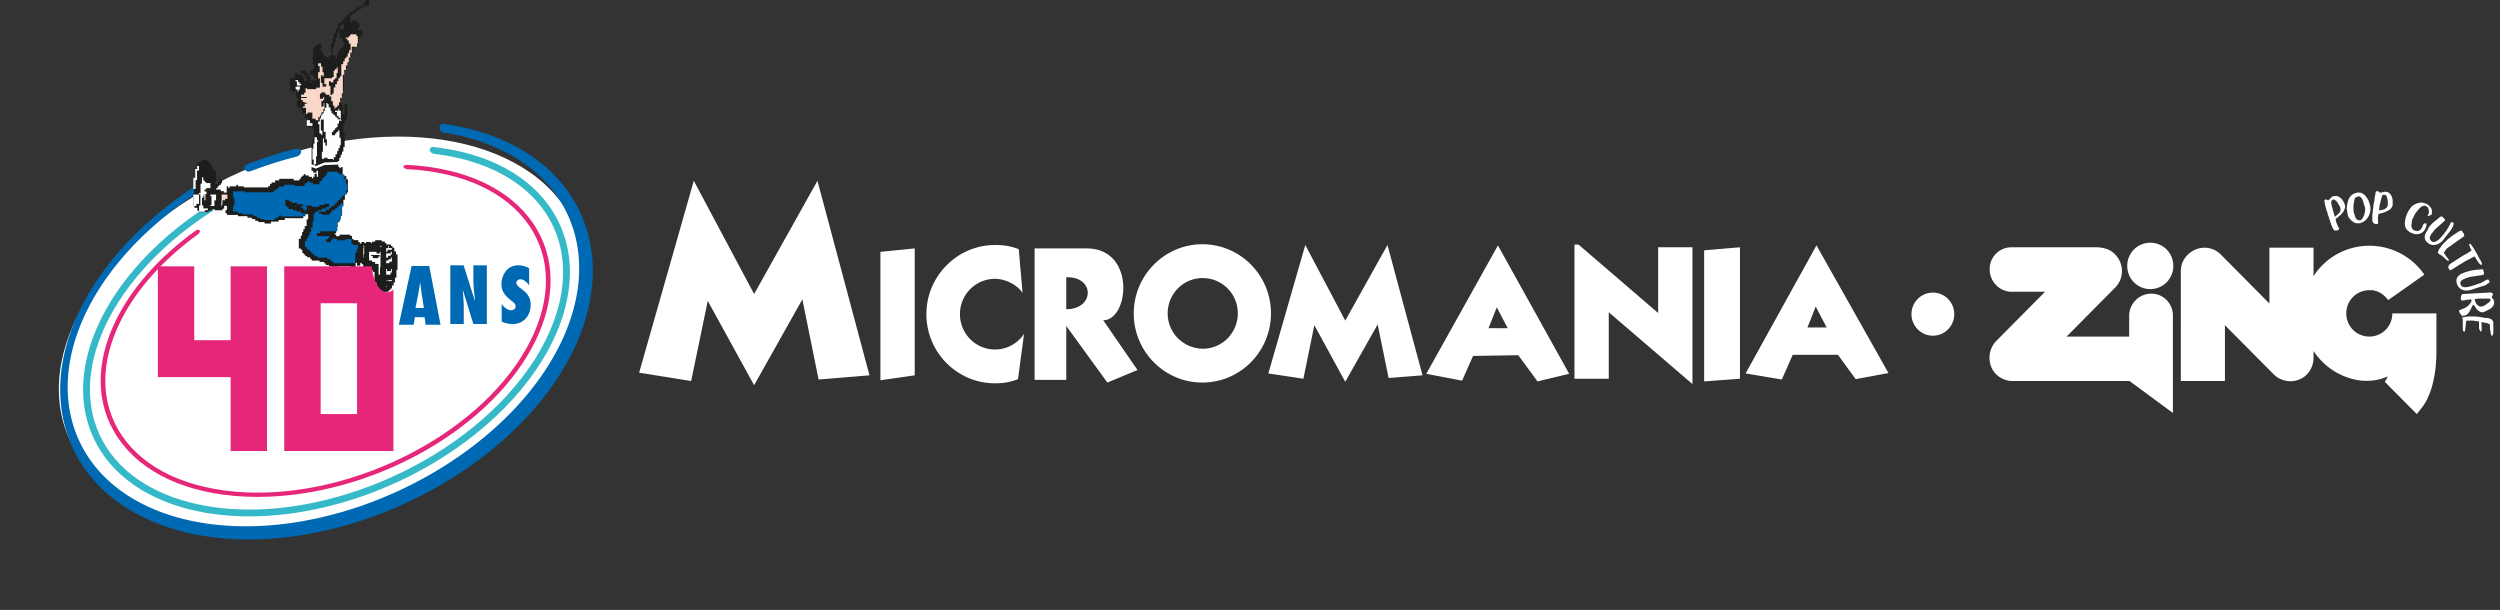 <svg width="291" height="71" viewBox="0 0 291 71" xmlns="http://www.w3.org/2000/svg">
    <rect x="0" y="0" width="291" height="71" fill="#333333" stroke="none"/>
    <g fill="none" fill-rule="evenodd">
        <g transform="translate(74.395 21.044)" fill="#FFF">
            <g fill-rule="nonzero">
                <path d="m20.756 0-7.372 13.18L6.363 0 0 22.334l6.056.973 1.93-9.331 5.398 9.818 5.617-9.995 1.887 9.331 5.924-.486zM32.078 7.872l-3.993.398V23.22l3.993-.575zM65.56 23.484c4.432 0 7.986-3.626 7.986-8.049 0-4.467-3.598-8.05-7.986-8.05s-7.987 3.627-7.987 8.05c0 4.423 3.555 8.05 7.987 8.05m-4.037-8.05c0-2.256 1.799-4.113 4.08-4.113a4.09 4.09 0 0 1 4.082 4.113c0 2.256-1.8 4.113-4.081 4.113-2.282-.044-4.081-1.857-4.081-4.113"/>
                <path d="M49.718 11.234v3.715c3.335 0 3.335-3.848 0-3.715zM46.032 23.13V7.872h6.056c5.749 0 4.959 8.36 1.93 8.36l3.994 5.793-3.51 1.46-4.784-6.59v6.28h-3.686v-.045zM73.24 22.423l4.3-14.949 4.651 8.801 4.915-8.8 4.081 15.169-3.95.31-1.272-6.236-3.774 6.678-3.598-6.59-1.273 6.236zM135.99 17.071h2.239l-1.273-2.432-.965 2.432zm1.054-9.552 8.381 14.86-3.817.707-2.063-2.83h-5.266l-1.272 2.874-4.213-.707 8.25-14.904zM98.866 17.16h2.238l-1.272-2.433-.966 2.433zm1.097-9.641 8.294 14.948-3.686.885-2.238-3.052-5.266.088-1.272 2.875-4.17-.796L99.964 7.52zM122.607 7.74V23.66l-9.742-8.359v7.74h-3.993V7.43h.482l9.26 7.96V7.74zM123.967 8.093l4.169-.353v15.302l-4.169.31zM44.102 23.086c-.922.354-1.668.487-2.677.487-4.432 0-7.987-3.627-7.987-8.05 0-4.422 3.598-8.049 7.987-8.049 1.053 0 1.843.133 2.764.487l.44 5.086c-.615-.929-1.976-1.637-3.204-1.637a4.09 4.09 0 0 0-4.081 4.114c0 2.255 1.799 4.113 4.08 4.113 1.405 0 2.634-.708 3.38-1.814l-.702 5.263z"/>
            </g>
            <g fill-rule="nonzero">
                <path d="M197.355 4.157h.088l.132-.132c.175-.133.307-.266.395-.398.087-.133.087-.31.044-.487 0-.044-.044-.088-.044-.133-.044-.044-.088-.132-.132-.22-.044-.09-.088-.133-.132-.222a.775.775 0 0 0-.175-.221c-.044-.044-.132-.088-.176-.133-.044-.044-.087-.044-.131-.044l-.044.044c-.044 0-.044.045-.088.045s-.044.044-.088.044c0 .044-.044.088-.044.177 0 .088 0 .177.044.31 0 .132.044.22.088.353.044.133.044.265.088.354.044.133.044.221.088.31.043.088.043.176.043.22 0 0 0 .045.044.045v.088m-.263 1.239-.044-.089-.044-.088c0-.044-.044-.089-.044-.133-.044-.088-.044-.177-.087-.265l-.176-.487c0-.044-.044-.132-.044-.177 0-.044-.044-.088-.044-.132l-.044-.089c0-.044-.043-.088-.043-.177 0-.088-.044-.177-.088-.265-.044-.089-.044-.221-.088-.31-.044-.088-.044-.22-.088-.31-.044-.088-.044-.176-.044-.265 0-.088-.044-.132-.044-.177V2.3c0-.044 0-.044.044-.089l.044-.044h.088c.044 0 .044 0 .088.044.044 0 .044 0 .088.045h.087c.044 0 .088-.045.132-.089l.132-.133.131-.132c.044-.044.088-.089.176-.089.131-.044.263-.044.35-.044.132 0 .22.044.308.089.088.044.176.132.263.176.088.089.132.177.22.266l.131.265c.044.089.088.177.088.221a.76.76 0 0 1 0 .443c-.044.132-.132.31-.22.442-.087.132-.219.265-.394.398a3.079 3.079 0 0 1-.44.354V4.6l.089.31c.044.088.087.22.131.309.044.088.088.177.176.31 0 .044 0 .088-.044.132 0 .044-.088.088-.132.088-.087.045-.175.045-.263.045-.088 0-.132-.045-.175-.089-.044-.044-.088-.088-.132-.177 0-.044-.044-.088-.044-.132M199.55 3.052v.353c0 .133.043.266.087.443l.132.398a.452.452 0 0 0 .22.265c.087.089.175.089.263.089a.334.334 0 0 0 .219-.089c.088-.044.132-.133.175-.221l.132-.265c.044-.089.044-.222.088-.31 0-.088.044-.177.044-.265v-.221c0-.045 0-.089-.044-.177 0-.089-.044-.177-.088-.266-.044-.088-.044-.22-.088-.354a2.165 2.165 0 0 0-.131-.31.963.963 0 0 0-.176-.22.334.334 0 0 0-.22-.089c-.087 0-.13.045-.219.045-.044.044-.087.044-.131.088l-.088.088c-.044.045-.044.089-.044.089 0 .044-.044.133-.044.221s-.044.177-.044.265c0 .089-.044.177-.044.266v.177m-.702.707-.044-.265a1.688 1.688 0 0 1 0-.664c.044-.22.088-.442.176-.663.088-.221.22-.354.395-.53a1.48 1.48 0 0 1 .658-.266h.044c.132 0 .263 0 .395.044s.22.133.351.221c.088.089.176.177.263.31.088.133.176.265.22.354l.131.398c.044.132.044.22.088.354v.353c0 .133-.044.266-.088.398a1.577 1.577 0 0 1-.175.399 2.452 2.452 0 0 1-.263.353 1.53 1.53 0 0 1-.395.266.88.88 0 0 1-.483.132h-.044c-.132 0-.263 0-.439-.088-.131-.089-.263-.177-.395-.31a2.428 2.428 0 0 1-.307-.398 1.652 1.652 0 0 1-.088-.398M202.533 3.405l.088.045.176-.045c.22-.044.395-.088.526-.22a.465.465 0 0 0 .22-.399v-.354c0-.088 0-.176-.044-.265 0-.088-.044-.177-.044-.265-.044-.089-.044-.133-.088-.177-.044-.044-.088-.089-.131-.089h-.264c-.044 0-.044.045-.088.133-.043.089-.043.177-.087.265-.044.089-.044.222-.088.354-.044.133-.044.266-.088.354-.044.133-.044.221-.044.31 0 .088-.044.177-.044.22v.133m-.79.973v-.353c0-.089 0-.177.044-.31l.044-.486c0-.045 0-.133.044-.177V2.83c0-.044 0-.088.044-.176 0-.089.044-.177.044-.266 0-.088.044-.22.044-.31 0-.132.044-.22.044-.309.044-.088.044-.177.044-.265 0-.089.043-.133.043-.177l.044-.044.044-.045.044-.044h.088c.044 0 .044 0 .088.044l.044.045.043.044s.044.044.088.044h.176c.044 0 .087-.044.175-.044.044 0 .132-.044.176-.044h.175c.132 0 .264.044.351.132a.53.53 0 0 1 .22.221c.044.089.131.177.131.266.044.088.044.22.088.31V2.785c0 .133-.088.31-.175.398-.088.133-.22.221-.395.31-.176.088-.351.177-.527.221l-.526.133-.044.088-.044.31v.31c0 .132 0 .22.044.353l-.088.089c-.044.044-.088.044-.176.044a.62.62 0 0 1-.263-.089c-.044-.044-.088-.088-.132-.177-.043-.044-.043-.132-.043-.22v-.178M206.527 6.147c-.044 0-.132-.044-.264-.088a1.576 1.576 0 0 1-.438-.31.876.876 0 0 1-.264-.486c-.044-.177-.044-.398 0-.663a3.27 3.27 0 0 1 .307-.93c.088-.176.176-.309.308-.486.131-.177.263-.31.438-.398.176-.088.351-.177.57-.22a1.12 1.12 0 0 1 .66.043c.087.045.13.045.219.089.131.044.219.132.307.22.087.09.131.178.22.266a.643.643 0 0 1 .087.31v.31c0 .044 0 .088-.044.132l-.351.177-.088-.044c0-.044.044-.089.044-.133 0-.044 0-.044.044-.088.044-.045.044-.133.044-.221V3.45c0-.045-.044-.133-.044-.177-.044-.044-.044-.089-.088-.177a.606.606 0 0 0-.175-.133h-.044s-.044 0-.044-.044a.278.278 0 0 0-.263 0l-.264.133c-.087.088-.175.132-.263.265-.088.088-.176.221-.263.31-.088.132-.176.22-.22.353-.087.133-.131.266-.175.354a.717.717 0 0 0-.132.398c0 .133-.044.221-.044.31v.044c-.044.133 0 .265.044.398s.132.221.307.31h.088c.132.044.22.044.307.044.088 0 .132-.044.22-.089l.131-.132a.61.61 0 0 0 .132-.177v-.044l.088-.221a.61.61 0 0 1 .131-.177c.044-.045.088-.045.132-.045.044 0 .132 0 .176.045 0 .088-.044.177-.044.265-.044.088-.044.177-.088.265-.044.133-.132.221-.176.31a1.166 1.166 0 0 1-.263.221c-.088.044-.22.088-.351.133-.307.044-.439.044-.614-.045M208.414 5.307c.175-.221.35-.398.57-.575l.658-.53c.044-.045.044-.045.088-.045h.132l.131.133c.088.044.132.133.176.177.044.088.044.133 0 .177l-.044.044-.044.044-1.097.973-.175.266-.044.044-.088.088c-.044.044-.088.133-.132.221-.044.089-.088.133-.088.222-.043.088-.043.176 0 .22 0 .09.044.133.132.222.088.088.176.132.263.132.088 0 .176 0 .264-.044.087-.044.175-.088.22-.132a.606.606 0 0 0 .175-.133l.263-.265c.088-.089.132-.177.22-.266l.307-.398c.043-.044.087-.088.087-.133.044-.044.044-.088.088-.132.044-.044.044-.089.088-.133.044-.044.044-.088.088-.177l.219-.398v-.044s0-.044.044-.044l.044-.045.22.133.043.044s.044.045 0 .045c0 .044-.044.132-.044.177-.044.088-.044.132-.088.22a.336.336 0 0 0-.087.178c-.044.044-.088.088-.088.132l-.966 1.239c-.087.088-.175.176-.307.265a1.369 1.369 0 0 1-.439.221c-.175.044-.307.044-.482.044-.176-.044-.351-.088-.483-.22-.132-.09-.22-.222-.307-.31-.044-.133-.088-.222-.088-.354 0-.133 0-.221.044-.31.044-.088.088-.221.132-.31.044-.088.131-.176.175-.265.088-.22.132-.31.22-.398zM211.09 6.369l.746-.487c.044 0 .044-.044.088-.044s.044 0 .088-.044h.088c.044 0 .044.044.087.088a.61.61 0 0 1 .132.177c.044.044.088.088.088.177 0 .044.044.088.044.133 0 .044-.044.088-.088.132l-.132.089-1.799 1.282-.044.045c-.044.044-.044.088-.087.132-.044.044-.088.089-.088.133-.044.044-.044.088-.088.088 0 .045-.044.045-.044.089v.088l.044.044.088.089c.044.044.044.044.044.088l.395.531v.044s0 .045-.044.045c-.044.044-.088.044-.176-.045-.088-.088-.22-.177-.307-.265a1.913 1.913 0 0 0-.307-.265.958.958 0 0 0-.22-.133.606.606 0 0 1-.175-.133c-.044-.044-.044-.132-.044-.177.044-.088.088-.177.132-.31.087-.088.175-.22.263-.353.088-.133.22-.265.351-.398l.439-.442c.22-.133.35-.266.526-.398M213.285 8.138v-.045c0-.044-.044-.088-.088-.176-.044-.089-.088-.133-.088-.222-.044-.088-.044-.132-.088-.22 0-.09 0-.133.044-.133h.088l.088.088c.131.177.219.31.307.442.088.133.175.31.263.443l.176.31.175.353c.044.088.088.133.132.221.044.044.044.089.088.133 0 0 0 .044.043.088 0 .044.044.089.044.133 0 .044.044.088.044.133 0 .044 0 .044-.044.088h-.131l-.132-.133c-.044-.044-.088-.132-.175-.22a.968.968 0 0 0-.132-.222c-.044-.088-.088-.133-.132-.221-.044-.044-.088-.088-.088-.133l-.043-.044-1.097.575c-.264.177-.527.31-.79.487-.264.176-.483.31-.79.486l-.176.088s-.044-.044-.044-.088c-.044-.044-.044-.088-.087-.088-.044-.089-.088-.177-.044-.266 0-.088.044-.132.087-.22a.606.606 0 0 1 .176-.134c.044-.044.088-.088.132-.088.263-.177.482-.31.746-.487.219-.132.482-.31.702-.442.131-.044.22-.133.35-.177.176-.132.308-.22.484-.31M212.802 10.57c.263-.088.526-.133.79-.177.263-.044.526-.044.833-.088h.132c.044 0 .088 0 .088.044l.044.177a.565.565 0 0 1 .044.265c0 .089-.044.133-.088.177h-.088l-1.448.221-.307.089-.088.044-.132.044c-.087.044-.131.044-.219.089-.088.044-.132.088-.22.132-.043.045-.087.133-.131.177a.284.284 0 0 0 0 .266.564.564 0 0 0 .175.265.62.62 0 0 0 .264.088h.263c.088 0 .176-.044.22-.044.131-.044.263-.044.35-.088.088-.044.22-.044.308-.089l.482-.177c.044 0 .132-.044.176-.044.044 0 .088-.044.132-.044.043 0 .087-.044.131-.089.044-.044.132-.044.176-.088l.395-.221h.175l.132.221v.088c-.044.045-.088.089-.176.133-.044.044-.131.089-.175.133a.332.332 0 0 1-.176.088c-.044.045-.131.045-.131.045l-1.492.486c-.132.044-.264.044-.395.088-.176 0-.307 0-.483-.044a1.369 1.369 0 0 1-.439-.22 1.589 1.589 0 0 1-.307-.443c-.044-.177-.088-.31-.088-.442 0-.133.044-.222.088-.354.044-.089.132-.177.22-.266.087-.088.175-.132.263-.177.087-.044.22-.088.307-.132.175-.089.263-.089.395-.133zM213.723 13.754c-.044 0-.044 0-.044.045v.044c0 .088.044.221.088.31a.926.926 0 0 0 .176.265.771.771 0 0 0 .22.177.393.393 0 0 0 .219.044c.219 0 .394-.088.57-.221l.527-.398V13.754s-.044 0-.088-.044h-1.317l-.35.044zm-.438.133v-.044s0-.044-.044-.044l-.351.044c-.132 0-.264.044-.351.044-.132.044-.264.044-.352.044-.043 0-.087 0-.087-.044-.044-.044-.044-.088-.044-.177v-.177c0-.044.044-.132.044-.177.044-.044.044-.088.087-.132.044-.045.088-.045.132-.045l3.072-.176h.131c.044 0 .088 0 .132.044.044 0 .088.044.088.088.044.044.044.089.044.133l-.044.044c0 .044-.044.044-.044.089 0 .044-.044.044-.044.044v.044c0 .044 0 .089.044.133 0 .044.044.088.088.132.044.045.044.089.088.133 0 .044.043.089.043.133v.22c0 .09 0 .134-.043.178a.336.336 0 0 1-.088.177.61.61 0 0 0-.132.177c-.044 0-.088.044-.132.088a.958.958 0 0 1-.219.133c-.088.044-.132.088-.22.088-.043.044-.087.044-.131.089-.088.044-.132.088-.175.088-.044 0-.088.044-.176.044-.132 0-.22 0-.307-.044-.088-.044-.176-.133-.263-.177-.088-.088-.176-.177-.22-.265-.088-.133-.132-.221-.22-.31 0 0 0-.044-.043-.044 0-.044-.044-.044-.044-.044l-.088.088-.131.266-.132.265-.088.177c-.088.133-.22.265-.307.354a.704.704 0 0 1-.395.132h-.22c0-.044-.043-.088-.087-.132-.044-.044-.044-.089-.088-.133-.044-.044-.044-.088-.088-.133 0-.044-.044-.088-.044-.088v-.044c0-.045 0-.089.044-.089s.044-.044.088-.044l.614-.265c.044-.045.132-.089.176-.133.088-.044.132-.088.22-.177a.775.775 0 0 0 .175-.221c.132-.133.132-.265.132-.354z"/>
                <path d="M212.231 15.922c.308-.089.615-.133.922-.133.307 0 .614 0 .921.044.132 0 .264.044.395.044.132.045.264.045.395.089h.264c.087 0 .175.044.219.044.088.044.132.044.22.088.043.045.131.089.175.177.044.089.088.177.088.266V17.646c0 .045 0 .133-.044.177 0 .045-.044.133-.044.177 0 .044-.044.044-.088.044s-.044-.044-.088-.132c-.044-.089-.044-.177-.044-.266 0-.088-.043-.177-.043-.265 0-.088-.044-.133-.044-.177V16.718s-.044 0-.088-.045c-.044 0-.088-.044-.088-.044s-.044 0-.088-.044c-.043 0-.131-.044-.219-.044s-.175-.045-.263-.045c-.088 0-.176-.044-.22-.044l-.044.044c0 .089.044.177.044.266v.663c0 .044-.044.089-.044.089-.043.044-.043.044-.087.044l-.132-.265c-.044-.089-.044-.177-.044-.31v-.62h-.088l-.614-.088h-.746l-.044.045-.131 1.15c0 .044-.044.088-.044.088h-.088c-.044 0-.044-.044-.088-.089 0-.044-.044-.132-.044-.22v-1.062c0-.044 0-.089-.044-.133 0-.044 0-.088-.044-.132v-.133c0-.089.044-.133.088-.133-.131.31-.088.31-.044.266M209.203 15.435h-5.134a2.67 2.67 0 0 1-2.677 2.698 2.67 2.67 0 0 1-2.676-2.698 2.67 2.67 0 0 1 2.676-2.698h.395c.088 0 .132.044.22.044.044 0 .044 0 .088.045.087 0 .131.044.219.044.044 0 .044 0 .088.044l.263.133c.088.044.176.088.263.177.088.044.176.132.22.177 0 0 .044 0 .044.044l.175.177.044.044c.044.088.132.133.176.221l4.212-2.963a7.738 7.738 0 0 0-6.407-3.361 7.719 7.719 0 0 0-6.494 3.538V7.784h-5.134v6.501l-5.661-5.705c-1.053-1.061-2.765-1.061-3.862.044-.526.53-.79 1.194-.79 1.858V23.307h5.135v-6.5l5.66 5.704c1.054 1.062 2.809 1.106 3.862.045.483-.487.746-1.15.79-1.77v-.973c1.229 1.858 3.247 3.185 5.573 3.45 1.536.089 2.282-.177 3.072-.486-.132.265-.22.442-.351.619l3.73 3.76s.482-.62.658-.841c.175-.221.57-.796.965-1.902.351-1.061.658-2.52.658-4.555v-4.422M176.029 13.135c-1.449 0-2.59 1.194-2.59 2.565v2.433h-7.284l5.66-5.705c1.054-1.062 1.054-2.787-.043-3.892-.614-.62-1.448-.796-2.238-.796h-9.786a2.53 2.53 0 0 0-2.545 2.565c0 1.46 1.185 2.61 2.545 2.61h3.906l-5.66 5.704c-1.054 1.062-1.098 2.83-.045 3.892.483.487 1.141.752 1.755.796h13.78l5.046 3.715V15.745c.044-1.416-1.097-2.61-2.501-2.61"/>
                <path d="M175.897 7.209a2.67 2.67 0 0 0-2.677 2.698 2.67 2.67 0 0 0 2.677 2.698 2.67 2.67 0 0 0 2.677-2.698 2.67 2.67 0 0 0-2.677-2.698"/>
            </g>
            <ellipse cx="150.592" cy="15.522" rx="2.492" ry="2.511"/>
        </g>
        <g transform="translate(.04)">
            <ellipse fill="#FFF" transform="rotate(-22 37.46 38.69)" cx="37.46" cy="38.689" rx="31.952" ry="20.913"/>
            <path d="M68.291 26.84c-1.64-5.495-6.093-9.587-12.537-11.523a27.96 27.96 0 0 0-4.178-.905c-.454 0-.68.612-.182.94.022.015.04.03.053.047 1.244.192 2.446.456 3.595.802 6.035 1.813 10.194 5.611 11.712 10.694 1.748 5.852-.239 12.797-5.451 19.056-7.628 9.156-20.79 15.309-32.752 15.309-2.996 0-5.817-.391-8.382-1.162-6.035-1.814-10.195-5.613-11.712-10.696-1.748-5.852.24-12.797 5.452-19.054 2.526-3.032 5.66-5.732 9.155-7.991a.28.28 0 0 1 .093-.066c.446-.217.219-.956-.401-.665-3.6 2.326-6.828 5.106-9.43 8.229C7.845 36.436 5.772 43.8 7.64 50.057c1.641 5.494 6.093 9.587 12.537 11.524 2.68.805 5.62 1.213 8.735 1.213 12.305 0 25.845-6.33 33.694-15.75 5.482-6.584 7.555-13.948 5.686-20.205" fill="#0069B3"/>
            <path d="M65.732 27.741C64.347 23.128 60.51 19.668 54.928 18c-1.304-.39-2.852-.696-4.478-.886-.249-.057-.408.075-.454.223-.058.184.042.426.394.552l.065.016c1.495.174 2.923.463 4.244.858 5.32 1.59 8.967 4.86 10.271 9.209 1.536 5.116-.296 11.292-5.027 16.943-9.197 10.987-26.565 16.97-38.712 13.338-5.318-1.591-8.966-4.862-10.27-9.21-1.537-5.116.296-11.292 5.027-16.943 2.359-2.818 5.286-5.353 8.7-7.536l.079-.074c.075-.103.23-.316.087-.521-.149-.21-.418-.131-.534-.098l-.074.034c-3.478 2.225-6.462 4.81-8.868 7.684-4.906 5.86-6.794 12.305-5.18 17.684 1.386 4.613 5.222 8.073 10.805 9.742 2.423.724 5.097 1.092 7.946 1.092 11.553 0 24.253-5.9 31.603-14.68 4.906-5.861 6.794-12.307 5.18-17.685" fill="#35B9C9"/>
            <path d="M62.496 26.76c-2.428-4.22-7.37-6.88-13.916-7.485-.371-.034-.767-.06-1.277-.082-.224.034-.373.055-.392.193-.02.142.13.2.377.295l.05.01c.438.021.824.048 1.18.08 6.364.59 11.159 3.157 13.502 7.23 2.23 3.877 1.946 8.694-.798 13.565C55.378 50.942 40.12 58.41 27.207 57.218c-6.364-.59-11.159-3.157-13.501-7.229-2.23-3.877-1.947-8.695.797-13.565 1.874-3.328 4.83-6.503 8.572-9.205.062-.069.25-.278.107-.42-.096-.096-.266-.075-.473.063-3.775 2.723-6.778 5.951-8.684 9.335-2.83 5.022-3.112 10.006-.796 14.032 2.429 4.222 7.371 6.88 13.916 7.486 1.85.17 3.79.17 5.769-.005 11.93-1.052 23.768-8.01 28.786-16.918 2.83-5.022 3.112-10.005.796-14.031" fill="#E62679"/>
            <g>
                <path d="M34.6 18.188c.411-.132.804-1.016-.371-.849a46.51 46.51 0 0 0-5.69 1.87c-.356.347.084.894.451.75a.293.293 0 0 1 .138-.022 44.898 44.898 0 0 1 5.416-1.718.133.133 0 0 1 .055-.03" fill="#0069B3"/>
                <path fill="#1D1D1B" d="m36.222 19.444.509.184.992-.412 1.61-.06v.253h.145v.16h.157v-.112h.213v.899h.215l.001.152h.218v.36h.177v1.546l-.14-.002.001.228-.212-.002v.612h-.176v.755h-.148v1.101l-.156.002v.352h-.133v.394h-.24v.572h-.165v.734h-.154v.155h.156v.18h.39v-.18h1.237v.14h.214v.357h.17v.14h.562v.235h.185v.158h.192v-.172h.335v.138h.184v-.14h.555v.129h.145v-.168h.366v-.17h.754v.142h.37v.177h.18v.18h.553v.18h.168v.196h.206v.426l.193.004v.336h.18v1.804h-.125v.91h-.173v.563h-.16v.36h-.192v.336h-.178v.202h-.204v.193h-.902v-.148h-.177v-.176h-.17v-.195h-.178v-.555h-.222v-1.243h-.192v-.178h-.179l-.003-.146h-.37v-.184h-.16v.184h-.411v-.576h-.177v-.147h-.166v.31h-.372V30.6l-.172-.001v.538h-.55V31h-1.626v.183h-.2V31h-.145v.183h-.201V31h-.378v-.147h-.36v-.189H37.7v-.172h-.546v-.155h-.918v-.214h-.177v-.175h-.352v-.14h-.217v-.178h-.172v-.175h-.164v-.377h-.176v-.16h-.236v-1.122h.232v-.373h.15v-.41h.141v-.32h.163v-.373h.224v-.783h.177v-.606h-.349v.246h-.22l.002.218h-2.156v.213h-.717v.19h-.886v.219h-.747v-.165h-.732V25.7h-.356v-.204h-.389v-.159h-.517v-.172h-1.094v-.147h-1.267v-.182h-.19v-.377h.16v-.506h-.319v.333h-.185v.188h-.929v-.132h-.315l.001.176-.368.002v.176h-1.106v-.15l-.212-.002v-.355h-.345v-.184h-.127v-1.48h.083v-1.654h.152v-1.297h.177v-.518h.168l-.001-.2h.352v-.205h.733v.157h.222v.198h.184v.357h.157v.353h.184v.167h.248v1.306h-.173v.14h.364v-.149h.169v-.188h.176v-.161h.137v.484h-.121v.197h-.212l.001.175h-.172v.207h-.163v.172h.52v.184h.359v.171h.34v-.727h.169v.168h.17v-.168h.783v-.166h.188v.166h.682v.123h2.859v-.176h.195V21.4h.179v-.158h.41v-.246h.475v-.182h1.69V21h.663v-.187h.174v-.228h.156v-.146h.182v-.167h.194v.148h.389v.159h.356v.172h.16v-.172h.145v-.354h.263v.354h.147v-.706h-.172v.219h-.391v-.219h-.195z"/>
                <path fill="#1D1D1B" d="M33.689 9.09h.603v-.52h.364v.16l.56-.002v.336h.158v.366h.477v-.144h-.161v-.184h-.164v-.337h-.194l.001-.196h-.357v-.364l.575-.001v.191h.166v.145h.172v.3l.197-.001v.61h-.142v.148h.29v-.149h.51v-.345h-.207v-.225h-.118v-.175l-.374-.001v-.549h.319v-.168h.156v-.501l-.146-.003.001-1.813h.123v-.195h.18v-.216h.195v-.14h.531v.51h-.15v.153l.154-.002v.407l.226-.001v.364h.338v.158h.315V6.53h.168v-.167h.423v.13h.16v.333h.155v-.502h.16l-.001-.4h.183V5.75h.179v-.16h.146v-.388l.183.003v-.324h-.183v-.368h-.162l.002-.163h-.22V3.41h.507v-.666h-.105v.101h-.205v.232h-.198v.275h-.056v.28h-.086l.001.23h-.133v.49h-.168v.58h-.166v.53h-.191v.713h-.198V5.1h.15l.002-.589h.162l-.005-.553h.175l-.003-.376h.159l-.002-.36.186.003-.004-.39.158-.001v-.145h.177v-.206h.184v-.144h.162v-.216h.178v-.174h.17v-.185h.157v-.17h.197v-.19h.35v-.2h.181v-.197h.327V.837h.417v-.17h.31V.83h-.143v.179h-.355v.2h-.368v.208h-.16v.16h-.333v.194h-.163v.87h.146V2.48h.194v-.19h.17v.166h.223v.197l.32-.006v.548h-.148v.327h.527v.511h-.22v.246l-.118.003v.166h-.136v.41h-.163v.16h-.17v.362l-.167.002.005.214-.169.004-.003.17-.216.002-.003.735h-.206v.34h-.095l-.004.544-.173-.002v.525l-.193.003v.544h-.153v1.98l-.176.006v.721h-.15v.513h-.162v.157h.168v.37h.157v1.077h.234v-1.242h.149v.149h.166v1.338h-.084l-.002.485-.176.003v.37h-.2v1.072h.157v1.657h-.15v.526h-.161v.364l-.15-.002v.352h-.164l-.004.386h-.162v.11l-1.57.059-.975.406-.511-.189v-2.504h.13v-.527h.13V14.85h-.163v-.154h-.148v.144h-.354v-.137h-.193l-.002-.243h.193v-.654h-.387v-.44l.194.003v-.185h-.56v-.636h-.398v-.19h-.177v-.61l.157-.003.003-.299-.205-.006v-.866h-.174l-.006-.19h-.158v-.168l-.302.003M42.534.259h-.263v.407h.66V0h-.397z"/>
                <path fill="#FEFEFE" d="M38.72 18.511v.14h.086v-.346h.211v-.35h.188v-.369h.152v-.339h.153v-.346h.12v-.857h-.158v-.868h-.17v.18h-.187v.19h-.143v.194h-.38v-.379h.177v-.214h.17v-.206h.173v-.152h.146v-.398h.162v-.341l.165-.003v-.155h-.313v-.17h-.142v-.173h-.177v-.173h-.195v-.186h-.208v-.31h-.12v-.378h-.206v-.365h-.132v-.147h-.134v.55h-.155v.325h-.167v.347h-.157v.218h-.161v.351h-.136v.354h-.192v.334h.15v1.06h.195l-.002.167h.143v-.493h-.17v-1.289h.34v1.434h.218v.875h.15v.724h-.176V16.6h-.168v-.5h-.125v1.566h-.12v.82h.294v-.124h.364v.149z"/>
                <path fill="#0069B3" d="M41.61 28.516v.49h-.124v.378h-.173v1.256H38.82v-.127h-.185v-.17h-.217v-.186h-.343v-.169h-1.131v-.169h-.342v-.16h-.195v-.172h-.186V29.3h-.162v-.176h-.235v-.17h-.183v-.205h-.186v-.69h.206v-.327h.178v-.356h.163v-.373h.17v-.547h.181v-.716h.115v-.904l.199-.001.003-.197h.312v-.175h.439v-.184h.506v-.177h.339v-.387h-.563v.14h-.576v.225h-.838l-.006-.148h-1.05v-.156h-.694v-.17h-.597v-.166h-.345v-.184h-.43v.693h.212v.198h.178v.182l.512-.001v.161l.42-.001v.138h.531v.223h.561v.167h-.34v.18h-2.544v-.12h-.249v.17h-.172v.168h-.341v.194h-1.209v-.12h-.524v-.17h-.378v-.165h-.371v-.2H28.19v-.141h-.556v-.179h-.547v-.686h.152v-.95h-.152v-.726h1.397v.113h3.267v-.132h.172v-.182h.336l-.004-.169h.184v-.19h.571v-.2h1.236v.14h1.131v-.156h.104l.001-.186h.257l-.001-.196h.28v.162h.367v.175h.773v-.371h.275v-.338h.262v-.227h.175v-.185h.174v-.347h1.214v.167h.22v.134h.494v.505h.254v.573h.173v.838h-.146v.402h-.172v.168h-.217v.169h-.172v.17h-.148l.002.179h-.22v.19h-.176v.192h-.178v.193l-.168.002v.166h-.33v.188h-.198v.177h-.372v.234h-.825v.208h.304v.149h.932v-.183h.208v-.206h.129v-.168h.327v-.182l.24-.004v-.185h.17l-.003-.169h.211l-.004-.178h.303v.314h-.146v1.087h-.148v.524h-.194v.188h-.18l-.001 1.096h-2.001v.234h-.397v.335h1.484v.189h-.158l-.001.168h-.227v.335h.567v-.304h.226v-.195h.18v.14h.307v.155h.972v-.143h.691l-.002.518h.173v.158l.567.005"/>
                <path fill="#FAD8C9" d="M25.767 22.647v.666h.4v-.167h.26v-.499z"/>
                <path fill="#FEFEFE" d="M25.806 22.65v.684h-.072v.645h.06v-.137h.056v-1.195zM22.467 22.647v1.332h.352v-.248h.308v-1.084zM24.447 22.647v.174h.128v1.031h-.124v.127h.466v-.662h.19v-.67zM23.465 20.649v.73H23.3l.003 1.08h-.176v.16h.16v1.294h-.153v.733h.68v-.181h.339v-.205h-.524v-.347h-.158v-.888h.15v-.247h.139v-.17h.234v-.318h-.233v-.218h.19v-.17h.496v-.59h-.505v-.137h-.161v-.176l-.163-.005.002-.345zM22.908 19.669h-.224v1.028h-.217v1.284h.264v-1.02h.17l-.012-1.106h.238v-.538h-.219z"/>
                <path fill="#FEFEFE" d="M23.754 23.313h.116v-.666h-.116zM36.566 15.99v.725h-.131v.58h-.106v1.285h.149v.737h.113v-.21h.16v-.92h.106v-1.68h.133v-.18h-.133v-.34zM39.358 12.883l-.388.002v.154h.206v.45l.182-.005v.217l.202.004-.003.283h.073v-1.102h-.172v-.23h-.1zM34.36 9.325l-.01.152h.174v.6h-.158v.337h.226v.24l.116.003v-.233l.157.001v-.454h.144v-.219h-.183V9.56h-.163l-.014-.235z"/>
                <path fill="#FAD8C9" d="M40.73 3.997v.21h-.187v.173h-.349v.118h.19V4.7h.177v.377h.21v.748h-.168v.378h-.169v.392h-.17v.188h-.182v.343h-.176v.345h-.22v1.416h-.172v.209h-.167v.346l-.168.004v.358h-.196v.378h-.185v.714l-.18-.002v.161l-.192-.003V9.99h-.18v-.543l.204-.006v.146h.314v-.312h.183l.003-.172h.186V8.51h.134v-.664h-.118v.198h-.194v.169h-.157l.002.758H38.6v.136h-.882v.691l.217-.002.005.285-.438.004v-.448l-.187.005V8.76h.207v.149h.12l.006-.502h-.143v-.645h-.176V7.37h-.34v.32h.183v.717h-.187v.719l.208-.007.002 1.081-.421.002v.177h-1.077v-.115h-.171v.529h-.168v.223l-.348-.003v.643l.208-.002-.001.221.212-.002.001.532h-.22v.15h.376v.711l.158-.002.006-.168h.57v.72h.376v.172h.315v-.343h.19l-.001-.215h.172v-.354h.2v-.348h.143v-.326h-.343v-.63l.169.005v-.123h.155l.001-.358h-.114l-.002.196h-.38v-.585h.16v-.15h.409l-.003.15h.164v.133l.37-.003v.19h.217v.555h.186v.499h.176v.356h.13v-.15h.221v-.206h.178v-.342h.14l.004-.54h.196v-.539h.122V8.695h.16v-.553h.193v-.525l.172-.004V7.25l.16-.01v-.55h.174V6.14h.177v-.697h.604v-.39l.1-.005v-.84h-.157v-.21z"/>
                <path fill="#1D1D1B" d="M35.01 11.407h.66v-.117h-.66zM35.01 12.073h.66v-.117h-.66z"/>
                <path fill="#0069B3" d="M34.316 24.04h.116v-.07h-.116zM35.67 23.98v.415h-.14v.25h-.106v-.24h-.17v-.24h-.245v-.186z"/>
                <path fill="#FAD8C9" d="M42.238 29.974v-1.087h.066v-.245h.05v.967h-.064v.365z"/>
                <path fill="#FEFEFE" d="M42.24 28.716h.11v-.098h-.11zM44.218 28.711h.116v-.088h-.116z"/>
                <path fill="#FEFEFE" d="M44.223 28.714h.106v-.094h-.106zM45.234 28.874h.337v.201h-.505v.233h-.155v-.423h.239v-.243h.084zM44.911 29.495h.529v-.187h.131v.307h-.125v.157h-.326v.202h-.209zM44.911 30.326h.27v-.157h.277v-.195h.113v.486h-.294v.18h-.366zM44.911 31.306h.104v.249h.446v-.239h.11v.408h-.15v.248h-.51zM44.911 32.605h.66v.117h-.373v-.076h-.287zM44.895 33.372h.083v-.084h-.083zM42.93 29.974v-.666h.862v.205h.46v.17h-1.178v.291z"/>
                <path fill="#FEFEFE" d="M42.93 29.353h.122v.282h.107v.17h.2v.245h.635v-.178h.157v-.564h.1v1.789h-.057v.875h-.164v-1.247h-.407v-.237h-.35v-.17h-.342zM35.67 13.988h.378v.345h.281v.321h-.66zM37.636 12.656h.077v-.666h-.077zM39.6 14.06h.11v-.093h-.11z"/>
                <path fill="#1D1D1B" d="M34.135 10.293v-.04h.133V9.89h-.142v-.2h.085v-.364h-.437v.278h-.085v.364h.142v.157H33.7v.364h.213v.17h.437v-.365zM34.35 10.075h.66v-.117h-.66zM36.33 9.409h.66v-.117h-.66zM35.67 9.409h.66v-.117h-.66z"/>
            </g>
            <g>
                <path fill="#E62679" d="M26.805 35.298v4.3H22.57v-8.6h-4.236v12.901h8.471V52.5h4.236V30.998h-4.236z"/>
                <path d="m49.297 35.848-.249-1.617c-.067-.434-.112-.878-.17-1.312h-.022c-.067.434-.124.878-.214 1.312l-.317 1.617h.972zm.206 1.953-.123-.88H48.25l-.14.88h-1.73l1.492-6.835h2.05l1.318 6.835h-1.738zM52.376 30.882h1.55l1.303 4.116.016-.018c-.064-.789-.184-1.569-.184-2.357v-1.74h1.567v6.834H55.06l-1.215-3.943-.015.018c.04.644.112 1.278.112 1.922v2.003h-1.567v-6.835zM58.355 35.378c.24.368.66.736 1.108.736.24 0 .515-.15.515-.438a.52.52 0 0 0-.138-.368 1.38 1.38 0 0 0-.292-.255c-.343-.271-.644-.525-.867-.84a1.941 1.941 0 0 1-.352-1.158c0-.77.48-2.173 1.975-2.173.421 0 .876.132 1.246.333v2.007c-.206-.333-.627-.71-1.03-.71-.207 0-.456.15-.456.403 0 .14.077.263.172.368.094.105.223.193.318.272.369.263.66.508.858.806.206.298.318.649.318 1.148 0 1.227-.842 2.208-2.061 2.208-.447 0-.902-.096-1.314-.271v-2.068z" fill="#0069B3"/>
                <path d="M41.519 39.599v8.6h-4.236V35.3h4.236v4.3zm1.7-8.601H33.046V52.5H45.755V33.7c-.227.208-.478.324-.742.324-.885 0-1.623-1.299-1.795-3.026z" fill="#E62679"/>
            </g>
        </g>
    </g>
</svg>
